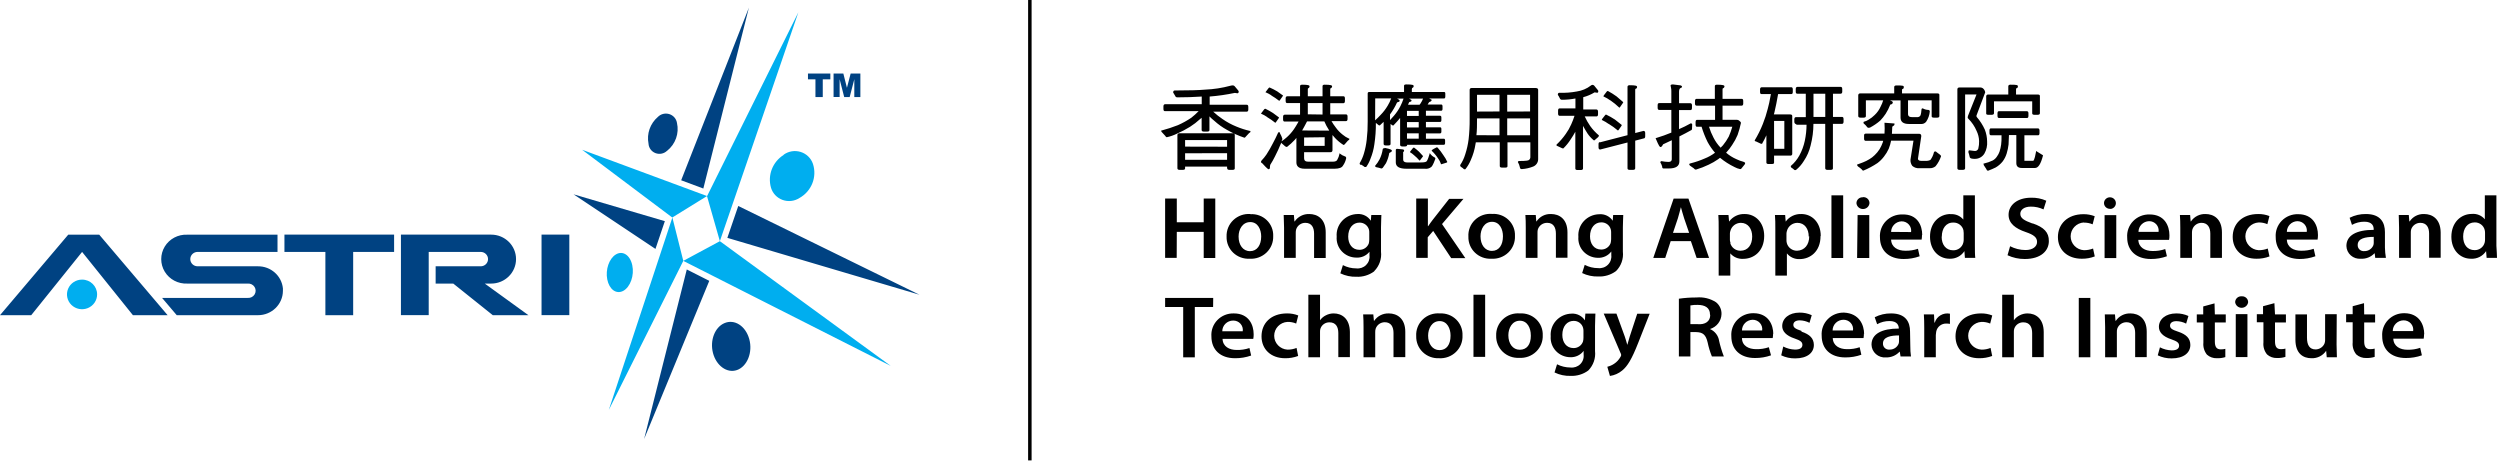 <?xml version="1.0" encoding="UTF-8"?>
<svg width="390px" height="72px" viewBox="0 0 390 72" version="1.1" xmlns="http://www.w3.org/2000/svg" xmlns:xlink="http://www.w3.org/1999/xlink">
    <!-- Generator: Sketch 51.2 (57519) - http://www.bohemiancoding.com/sketch -->
    <title>astri-logo-2</title>
    <desc>Created with Sketch.</desc>
    <defs></defs>
    <g id="Home" stroke="none" stroke-width="1" fill="none" fill-rule="evenodd">
        <g id="index" transform="translate(-200, -16)" fill-rule="nonzero">
            <g id="Header">
                <g id="Group-77" transform="translate(192, 16)">
                    <g id="astri-logo-2" transform="translate(8, 0)">
                        <g id="Shape">
                            <path d="M181.759,21.173 C181.631,21.031 181.469,20.847 181.282,20.654 C181.21,20.598 181.161,20.517 181.146,20.428 L181.146,20.361 L181.205,20.361 C182.072,20.13 182.925,19.85 183.76,19.524 C184.489,19.201 185.187,18.815 185.846,18.368 C186.25,18.051 186.631,17.707 186.987,17.339 L181.759,17.339 C181.682,17.339 181.495,17.339 181.495,17.029 L181.495,16.577 C181.495,16.292 181.682,16.259 181.759,16.259 L187.472,16.259 L187.472,15.061 C186.229,15.145 184.918,15.187 183.658,15.187 C183.505,15.193 183.368,15.096 183.326,14.953 C183.233,14.77 183.128,14.594 183.01,14.425 C183.01,14.14 183.189,14.115 183.266,14.115 C185.471,14.115 187.072,14.065 188.009,13.981 C189.336,13.926 190.653,13.723 191.934,13.379 C192.069,13.336 192.21,13.317 192.352,13.32 C192.451,13.332 192.542,13.38 192.607,13.454 C193.237,14.166 193.237,14.207 193.237,14.291 C193.237,14.526 193.093,14.551 193.033,14.551 L192.633,14.492 C191.338,14.766 190.027,14.956 188.707,15.061 L188.707,16.342 L194.472,16.342 C194.549,16.342 194.736,16.342 194.736,16.66 L194.736,17.113 C194.736,17.397 194.549,17.422 194.472,17.422 L189.261,17.422 C189.712,17.841 190.196,18.225 190.708,18.569 C191.387,19.043 192.118,19.439 192.888,19.75 C193.571,20.036 194.277,20.263 195,20.428 L195.068,20.428 L195.068,20.503 C195.068,20.57 195.068,20.662 194.889,20.729 C194.685,20.941 194.498,21.142 194.327,21.332 C194.251,21.441 194.2,21.483 194.131,21.483 C193.19,21.168 192.283,20.761 191.424,20.269 C190.7,19.873 190.028,19.392 189.422,18.837 C189.158,18.627 188.908,18.401 188.673,18.159 L188.673,20.269 C188.673,20.344 188.673,20.528 188.35,20.528 L187.771,20.528 C187.481,20.528 187.455,20.344 187.455,20.269 L187.455,18.377 L187.209,18.578 C186.724,19.025 186.2,19.428 185.642,19.783 C184.993,20.185 184.315,20.54 183.615,20.847 C183.11,21.098 182.575,21.287 182.023,21.407 C181.912,21.407 181.827,21.273 181.759,21.173 Z M191.424,26.238 L191.424,25.987 L184.875,25.987 L184.875,26.238 C184.875,26.313 184.875,26.498 184.552,26.498 L183.981,26.498 C183.7,26.498 183.675,26.313 183.675,26.238 L183.675,21.106 C183.664,21.022 183.693,20.938 183.752,20.876 C183.811,20.815 183.895,20.782 183.981,20.788 L192.318,20.788 C192.599,20.788 192.624,20.972 192.624,21.047 L192.624,26.238 C192.624,26.313 192.624,26.498 192.318,26.498 L191.747,26.498 C191.475,26.498 191.441,26.313 191.441,26.238 L191.424,26.238 Z M191.424,22.889 L191.424,21.851 L184.875,21.851 L184.875,22.873 L191.424,22.889 Z M184.875,23.911 L184.875,24.924 L191.424,24.924 L191.424,23.894 L184.875,23.911 Z M198.312,14.886 C198.743,15.136 199.156,15.416 199.547,15.723 C199.607,15.723 199.607,15.723 200.058,15.07 C200.135,14.961 200.152,14.936 200.152,14.902 C199.905,14.71 199.607,14.5 199.249,14.258 C198.866,14.028 198.468,13.824 198.057,13.647 C197.997,13.647 197.938,13.688 197.87,13.78 C197.401,14.35 197.401,14.425 197.401,14.467 L197.401,14.408 L197.461,14.408 C197.764,14.536 198.055,14.69 198.329,14.869 L198.312,14.886 Z M196.712,25.292 C196.711,25.204 196.741,25.118 196.797,25.049 C197.075,24.761 197.329,24.45 197.555,24.12 C197.929,23.548 198.27,22.955 198.576,22.345 C198.874,21.784 199.138,21.265 199.343,20.788 C199.343,20.788 199.402,20.62 199.505,20.62 C199.607,20.62 199.658,20.62 199.683,20.813 C199.839,21.077 199.962,21.358 200.05,21.65 C200.049,21.733 200.026,21.814 199.981,21.885 C199.955,21.939 199.932,21.995 199.913,22.052 C200.215,21.854 200.5,21.633 200.765,21.391 C201.177,21.022 201.543,20.606 201.855,20.152 C202.034,19.9 202.272,19.507 202.579,18.963 L200.424,18.963 C200.348,18.963 200.16,18.963 200.16,18.661 L200.16,18.193 C200.16,17.925 200.348,17.891 200.424,17.891 L202.809,17.891 L202.809,16.083 L200.824,16.083 C200.748,16.083 200.56,16.083 200.56,15.765 L200.56,15.329 C200.56,15.045 200.748,15.02 200.824,15.02 L202.809,15.02 L202.809,13.471 C202.809,13.387 202.809,13.211 203.115,13.211 C204.094,13.211 204.29,13.312 204.29,13.471 C204.29,13.63 204.171,13.747 204.094,13.764 C204.018,13.78 204.018,13.898 204.018,13.973 L204.018,15.02 L206.317,15.02 L206.317,13.471 C206.317,13.387 206.317,13.211 206.615,13.211 C207.611,13.211 207.807,13.312 207.807,13.471 C207.807,13.63 207.671,13.755 207.594,13.764 C207.517,13.772 207.517,13.898 207.517,13.973 L207.517,15.02 L209.561,15.02 C209.638,15.02 209.808,15.02 209.808,15.329 L209.808,15.781 C209.808,16.066 209.638,16.1 209.561,16.1 L207.517,16.1 L207.517,17.849 L209.961,17.849 C210.038,17.849 210.217,17.849 210.217,18.151 L210.217,18.594 C210.217,18.862 210.038,18.896 209.961,18.896 L207.713,18.896 C207.915,19.249 208.143,19.588 208.395,19.909 C208.689,20.319 209.042,20.685 209.442,20.997 C209.744,21.253 210.083,21.465 210.447,21.625 L210.498,21.625 L210.498,21.684 C210.496,21.791 210.417,21.882 210.31,21.901 C210.138,22.076 209.976,22.26 209.825,22.454 C209.74,22.563 209.68,22.605 209.621,22.605 L209.57,22.605 C209.087,22.299 208.646,21.933 208.258,21.516 L207.867,21.064 L207.867,23.442 C207.872,23.526 207.839,23.609 207.777,23.667 C207.714,23.726 207.629,23.753 207.543,23.743 L203.439,23.743 L203.439,24.689 C203.439,25.049 203.652,25.225 204.103,25.225 L207.884,25.225 C208.318,25.225 208.565,25.108 208.641,24.873 C208.788,24.612 208.891,24.329 208.948,24.036 L208.948,23.911 L209.059,23.986 C209.27,24.16 209.513,24.293 209.774,24.38 C209.919,24.405 210.02,24.537 210.004,24.681 C209.922,25.093 209.754,25.484 209.51,25.828 C209.348,26.146 208.905,26.322 208.199,26.322 L203.532,26.322 C202.459,26.322 202.238,25.786 202.238,25.342 L202.238,21.516 C202.153,21.625 202.068,21.726 201.974,21.826 C201.604,22.223 201.203,22.589 200.773,22.923 C200.653,22.926 200.536,22.881 200.45,22.797 C200.262,22.621 200.075,22.462 199.896,22.312 C199.894,22.281 199.894,22.25 199.896,22.22 C199.556,23.057 199.215,23.785 198.891,24.413 C198.673,24.859 198.428,25.292 198.159,25.711 C198.122,25.85 198.105,25.994 198.108,26.138 C198.108,26.372 197.963,26.397 197.904,26.397 C197.844,26.397 197.75,26.397 196.907,25.468 C196.822,25.436 196.752,25.373 196.712,25.292 Z M203.439,21.449 L203.439,22.755 L206.649,22.755 L206.649,21.407 L203.439,21.449 Z M207.356,20.378 C207.334,20.343 207.317,20.307 207.305,20.269 C207.027,19.848 206.791,19.402 206.598,18.938 L203.898,18.938 C203.6,19.524 203.336,20.001 203.132,20.353 L207.356,20.378 Z M206.317,17.866 L206.317,16.083 L204.018,16.083 L204.018,17.833 L206.317,17.866 Z M197.657,18.26 C198.104,18.524 198.531,18.82 198.934,19.147 C198.994,19.147 198.994,19.147 199.445,18.494 C199.491,18.448 199.521,18.39 199.53,18.327 C199.266,18.117 198.951,17.883 198.593,17.632 C198.208,17.383 197.807,17.16 197.393,16.962 C197.308,16.969 197.232,17.016 197.188,17.087 C196.712,17.673 196.712,17.74 196.712,17.782 L196.712,17.757 L196.771,17.757 C197.084,17.886 197.381,18.049 197.657,18.243 L197.657,18.26 Z M220.571,23.023 C220.494,23.031 220.424,23.074 220.384,23.14 C219.967,23.626 219.967,23.685 219.967,23.727 L219.967,23.777 L220.018,23.777 C220.221,23.904 220.412,24.05 220.588,24.212 C220.9,24.463 221.185,24.743 221.44,25.049 C221.5,25.049 221.5,25.049 221.9,24.505 C221.976,24.413 221.993,24.38 221.993,24.346 L221.38,23.676 C221.126,23.436 220.856,23.212 220.571,23.007 L220.571,23.023 Z M212.184,25.702 C212.132,25.632 212.105,25.546 212.107,25.46 C212.394,24.988 212.617,24.481 212.771,23.953 C212.98,23.252 213.125,22.535 213.206,21.809 C213.318,20.862 213.369,19.908 213.359,18.954 L213.359,14.593 C213.351,14.526 213.374,14.459 213.422,14.412 C213.47,14.364 213.538,14.342 213.606,14.35 L219.03,14.35 L219.03,13.412 C219.03,13.337 219.03,13.169 219.354,13.169 C220.341,13.169 220.529,13.253 220.529,13.412 C220.546,13.551 220.454,13.681 220.316,13.713 C220.316,13.713 220.248,13.78 220.248,13.914 L220.248,14.35 L225.272,14.35 C225.314,14.35 225.468,14.35 225.468,14.593 L225.468,15.061 C225.468,15.321 225.348,15.363 225.272,15.363 L222.939,15.363 C223.339,15.539 223.339,15.564 223.339,15.622 C223.339,15.681 223.271,15.798 223.126,15.857 C223.04,15.867 222.963,15.913 222.913,15.982 L222.709,16.309 L224.829,16.309 C224.88,16.309 225.033,16.309 225.033,16.568 L225.033,17.02 C225.033,17.247 224.889,17.272 224.829,17.272 L222.445,17.272 L222.445,18.059 L224.65,18.059 C224.701,18.059 224.855,18.059 224.855,18.318 L224.855,18.77 C224.855,18.996 224.718,19.021 224.65,19.021 L222.445,19.021 L222.445,19.859 L224.65,19.859 C224.701,19.859 224.855,19.859 224.855,20.101 L224.855,20.553 C224.855,20.78 224.718,20.805 224.65,20.805 L222.445,20.805 L222.445,21.642 L225.229,21.642 C225.272,21.642 225.434,21.642 225.434,21.885 L225.434,22.337 C225.434,22.571 225.272,22.588 225.229,22.588 L219.516,22.588 C219.516,22.663 219.516,22.847 219.192,22.847 L218.741,22.847 C218.451,22.847 218.417,22.663 218.417,22.588 L218.417,18.402 C218.179,18.703 217.829,19.097 217.361,19.582 C217.253,19.582 217.151,19.536 217.08,19.457 L216.927,19.323 L216.927,22.429 C216.927,22.513 216.927,22.688 216.603,22.688 L216.152,22.688 C215.871,22.688 215.845,22.513 215.845,22.429 L215.845,19.005 L215.241,19.574 C215.123,19.571 215.013,19.516 214.943,19.423 C214.849,19.348 214.738,19.264 214.636,19.172 C214.646,20.293 214.567,21.413 214.398,22.521 C214.293,23.291 214.09,24.045 213.793,24.765 C213.634,25.225 213.408,25.659 213.121,26.054 L213.078,26.054 C213.016,26.068 212.952,26.068 212.891,26.054 C212.728,25.919 212.551,25.801 212.363,25.702 L212.184,25.702 Z M214.517,18.77 C214.807,18.511 215.088,18.243 215.369,17.933 C215.795,17.498 216.167,17.015 216.476,16.493 C216.697,16.129 216.882,15.745 217.029,15.346 L214.534,15.346 L214.517,18.77 Z M217.923,16.016 C217.629,16.662 217.266,17.277 216.842,17.849 L216.842,18.737 C217.057,18.519 217.262,18.293 217.455,18.059 C217.849,17.603 218.186,17.103 218.46,16.568 C218.655,16.185 218.82,15.788 218.953,15.38 L217.94,15.38 C218.34,15.589 218.34,15.639 218.34,15.698 C218.348,15.75 218.332,15.803 218.295,15.842 C218.259,15.881 218.207,15.902 218.153,15.899 C218.074,15.903 218,15.939 217.949,15.999 L217.923,16.016 Z M220.18,15.698 C220.185,15.744 220.169,15.789 220.136,15.822 C220.103,15.855 220.056,15.871 220.009,15.865 C219.933,15.872 219.863,15.908 219.814,15.966 C219.762,16.091 219.711,16.217 219.652,16.334 L221.457,16.334 L221.602,16.141 C221.761,15.901 221.895,15.646 222.002,15.38 L219.814,15.38 C220.18,15.564 220.205,15.622 220.205,15.681 L220.18,15.698 Z M219.49,17.297 L219.49,18.084 L221.321,18.084 L221.321,17.297 L219.49,17.297 Z M219.49,19.047 L219.49,19.884 L221.321,19.884 L221.321,19.047 L219.49,19.047 Z M219.49,20.796 L219.49,21.633 L221.321,21.633 L221.321,20.796 L219.49,20.796 Z M223.254,26.062 C223.364,25.995 223.552,25.769 223.918,24.765 C223.918,24.673 223.875,24.555 223.679,24.497 C223.475,24.379 223.295,24.222 223.152,24.036 L223.049,23.877 L222.998,24.061 C222.751,24.899 222.607,25.125 222.53,25.183 C222.453,25.242 222.3,25.342 221.678,25.342 L219.558,25.342 C218.962,25.342 218.894,25.066 218.894,24.865 L218.894,23.81 C218.894,23.81 218.894,23.727 218.894,23.718 C218.992,23.678 219.051,23.579 219.039,23.475 C219.039,23.375 218.953,23.316 218.8,23.3 L217.949,23.216 C217.893,23.211 217.838,23.23 217.798,23.269 C217.759,23.308 217.739,23.362 217.744,23.417 L217.744,25.342 C217.744,25.995 218.298,26.322 219.388,26.322 L222.257,26.322 C222.623,26.38 222.995,26.279 223.279,26.046 L223.254,26.062 Z M216.007,23.115 C215.743,23.115 215.701,23.241 215.701,23.3 C215.624,23.844 215.457,24.373 215.207,24.865 C215.02,25.227 214.788,25.564 214.517,25.87 C214.516,25.981 214.601,26.075 214.713,26.087 C214.976,26.133 215.236,26.2 215.488,26.288 C215.576,26.277 215.658,26.236 215.718,26.171 C215.888,25.937 216.058,25.702 216.212,25.46 C216.457,24.965 216.63,24.437 216.722,23.894 C216.722,23.894 216.782,23.802 216.961,23.735 C217.062,23.7 217.13,23.606 217.131,23.5 C217.131,23.392 217.046,23.283 216.016,23.065 L216.007,23.115 Z M224.233,23.032 L224.19,22.981 L224.131,22.981 C223.398,23.333 223.339,23.433 223.339,23.517 C223.719,23.872 224.054,24.271 224.335,24.706 C224.526,24.961 224.676,25.243 224.778,25.543 L224.778,25.619 L224.863,25.619 C225.774,25.367 225.774,25.334 225.774,25.259 C225.616,24.894 225.416,24.549 225.178,24.229 C224.906,23.8 224.599,23.394 224.259,23.015 L224.233,23.032 Z M229.444,24.966 C229.232,25.483 228.945,25.968 228.593,26.406 C228.528,26.421 228.461,26.421 228.397,26.406 C228.242,26.253 228.067,26.121 227.878,26.012 C227.816,25.939 227.782,25.847 227.784,25.753 C228.132,25.237 228.399,24.672 228.576,24.078 C228.828,23.312 229.004,22.525 229.104,21.726 C229.222,20.678 229.276,19.624 229.266,18.569 L229.266,14.032 C229.257,13.95 229.287,13.868 229.347,13.81 C229.406,13.752 229.489,13.722 229.572,13.73 L239.578,13.73 C239.91,13.73 239.952,13.923 239.952,14.032 L239.952,24.848 C239.948,25.341 239.647,25.785 239.186,25.979 C238.618,26.204 238.017,26.34 237.406,26.38 C237.332,26.39 237.257,26.368 237.2,26.32 C237.143,26.272 237.11,26.203 237.108,26.129 C237.053,25.834 236.946,25.551 236.793,25.292 C236.793,25.25 236.793,25.116 237.023,25.116 C238.121,25.116 238.411,25.033 238.488,24.974 C238.652,24.871 238.747,24.688 238.734,24.497 L238.734,22.203 L235.167,22.203 L235.167,25.903 C235.167,25.979 235.167,26.146 234.86,26.146 L234.29,26.146 C234,26.146 233.966,25.979 233.966,25.903 L233.966,22.203 L230.228,22.203 L230.177,22.487 C230.044,23.342 229.798,24.175 229.444,24.966 Z M233.923,21.106 L233.923,18.469 L230.415,18.469 C230.415,19.473 230.415,20.353 230.321,21.089 L233.923,21.106 Z M233.923,17.389 L233.923,14.793 L230.415,14.793 L230.415,17.406 L233.923,17.389 Z M238.692,21.106 L238.692,18.469 L235.124,18.469 L235.124,21.106 L238.692,21.106 Z M238.692,17.389 L238.692,14.793 L235.124,14.793 L235.124,17.406 L238.692,17.389 Z M251.209,15.647 C251.71,15.99 252.18,16.374 252.614,16.794 C252.674,16.794 252.674,16.794 253.125,16.133 C253.202,16.024 253.219,15.999 253.219,15.974 L253.219,15.932 C252.921,15.656 252.572,15.354 252.18,15.036 C251.754,14.728 251.307,14.448 250.843,14.199 L250.801,14.199 C250.721,14.203 250.652,14.252 250.622,14.325 C250.145,14.902 250.145,14.969 250.145,15.02 L250.145,15.07 L250.196,15.07 C250.554,15.233 250.893,15.433 251.209,15.664 L251.209,15.647 Z M250.954,19.323 C251.457,19.629 251.936,19.973 252.384,20.353 C252.453,20.353 252.461,20.353 252.912,19.691 C252.981,19.599 252.989,19.557 252.989,19.532 L252.989,19.49 C252.691,19.247 252.342,18.971 251.933,18.653 C251.492,18.363 251.031,18.103 250.554,17.874 C250.469,17.874 250.409,17.95 250.366,18.008 C249.89,18.578 249.89,18.636 249.89,18.687 L249.89,18.745 L249.949,18.745 C250.303,18.911 250.639,19.11 250.954,19.34 L250.954,19.323 Z M249.37,22.446 L249.37,23.015 C249.37,23.3 249.549,23.325 249.634,23.325 L253.892,22.228 L253.892,26.238 C253.892,26.313 253.892,26.498 254.198,26.498 L254.786,26.498 C255.058,26.498 255.092,26.313 255.092,26.238 L255.092,21.943 L256.395,21.6 C256.48,21.6 256.651,21.558 256.651,21.29 L256.651,20.721 C256.651,20.453 256.463,20.42 256.387,20.42 L255.092,20.754 L255.092,14.057 C255.092,13.981 255.092,13.856 255.169,13.847 C255.306,13.818 255.398,13.691 255.382,13.554 C255.382,13.387 255.186,13.295 254.198,13.295 C253.917,13.295 253.892,13.471 253.892,13.554 L253.892,21.089 L249.634,22.194 C249.532,22.153 249.37,22.186 249.37,22.446 Z M242.958,22.78 L243.58,23.073 C243.668,23.13 243.772,23.159 243.878,23.157 C244.326,22.719 244.721,22.23 245.053,21.7 C245.291,21.349 245.53,20.964 245.751,20.553 L245.751,26.263 C245.751,26.339 245.751,26.523 246.066,26.523 L246.645,26.523 C246.918,26.523 246.952,26.339 246.952,26.263 L246.952,19.641 C247.199,20.101 247.437,20.478 247.65,20.821 C247.9,21.193 248.201,21.528 248.544,21.818 C248.58,21.872 248.64,21.907 248.706,21.91 L249.293,21.407 C249.381,21.338 249.431,21.233 249.43,21.123 C248.914,20.693 248.457,20.201 248.067,19.658 C247.738,19.184 247.453,18.683 247.216,18.159 L249.029,18.159 C249.106,18.159 249.293,18.159 249.293,17.849 L249.293,17.397 C249.293,17.113 249.106,17.079 249.029,17.079 L246.986,17.079 L246.986,15.162 C247.611,14.998 248.208,14.744 248.757,14.408 L249.149,14.467 C249.208,14.467 249.336,14.467 249.336,14.207 C249.336,14.157 249.336,14.115 248.706,13.37 C248.645,13.295 248.556,13.247 248.459,13.236 C248.358,13.232 248.26,13.269 248.186,13.337 C247.543,13.837 246.776,14.16 245.964,14.274 C245.08,14.439 244.181,14.506 243.282,14.475 C243.197,14.475 243.018,14.475 243.018,14.793 C243.14,14.957 243.243,15.134 243.324,15.321 C243.368,15.473 243.513,15.574 243.673,15.564 C244.377,15.563 245.078,15.496 245.768,15.363 L245.768,16.912 L243.324,16.912 C243.239,16.912 243.06,16.912 243.06,17.23 L243.06,17.757 C243.06,18.042 243.239,18.067 243.324,18.067 L245.623,18.067 C245.479,18.52 245.309,18.964 245.112,19.398 C244.883,19.923 244.597,20.422 244.261,20.888 C243.84,21.495 243.355,22.057 242.813,22.563 C242.813,22.563 242.779,22.78 242.958,22.78 Z M264.417,16.183 L264.417,15.723 C264.417,15.455 264.595,15.421 264.681,15.421 L267.516,15.421 L267.516,13.471 C267.516,13.387 267.516,13.211 267.823,13.211 C268.819,13.211 269.015,13.312 269.015,13.471 C269.015,13.63 268.879,13.755 268.802,13.764 C268.725,13.772 268.717,13.898 268.717,13.973 L268.717,15.421 L271.68,15.421 C271.757,15.421 271.944,15.421 271.944,15.723 L271.944,16.183 C271.944,16.46 271.757,16.485 271.68,16.485 L268.717,16.485 L268.717,18.687 L270.931,18.687 C271.052,18.689 271.169,18.723 271.271,18.787 C271.493,18.954 271.586,19.072 271.586,19.18 C271.456,19.813 271.282,20.437 271.067,21.047 C270.838,21.596 270.552,22.121 270.216,22.613 C269.966,23.006 269.681,23.375 269.364,23.718 L269.27,23.819 C269.751,24.235 270.294,24.576 270.88,24.832 C271.236,25.006 271.61,25.144 271.995,25.242 C272.148,25.309 272.242,25.359 272.242,25.443 C272.248,25.546 272.203,25.645 272.123,25.711 L271.706,26.23 C271.663,26.326 271.565,26.386 271.459,26.38 C271.16,26.321 270.873,26.217 270.607,26.071 C269.789,25.678 269.023,25.189 268.325,24.614 L268.019,24.848 C267.558,25.168 267.071,25.448 266.562,25.686 C265.923,25.995 265.26,26.253 264.578,26.456 C264.448,26.462 264.325,26.393 264.263,26.28 C264.059,26.121 263.846,25.97 263.633,25.836 C263.548,25.736 263.522,25.694 263.522,25.652 C263.522,25.61 263.522,25.518 263.71,25.485 C264.468,25.296 265.209,25.044 265.924,24.731 C266.503,24.504 267.047,24.2 267.542,23.827 C267.097,23.311 266.708,22.749 266.384,22.153 C266.006,21.387 265.692,20.591 265.447,19.775 L264.757,19.775 C264.681,19.775 264.51,19.775 264.51,19.465 L264.51,19.013 C264.51,18.728 264.681,18.695 264.757,18.695 L267.55,18.695 L267.55,16.485 L264.715,16.485 C264.595,16.485 264.417,16.46 264.417,16.183 Z M267.312,21.483 C267.6,22.053 267.973,22.578 268.419,23.04 L268.776,22.672 C269.126,22.248 269.431,21.791 269.688,21.307 C269.911,20.808 270.096,20.293 270.241,19.767 L266.605,19.767 C266.785,20.359 267.021,20.934 267.312,21.483 Z M259.043,22.94 C259.171,22.94 259.29,22.814 259.444,22.513 C259.895,22.312 260.346,22.102 260.798,21.876 L260.798,24.823 C260.798,25.007 260.738,25.259 260.253,25.259 C259.901,25.251 259.55,25.212 259.205,25.141 C259.152,25.138 259.099,25.159 259.063,25.198 C259.027,25.237 259.01,25.29 259.018,25.342 C259.136,25.533 259.228,25.739 259.29,25.953 C259.29,26.221 259.401,26.28 259.495,26.28 L260.346,26.28 C261.436,26.28 261.981,25.912 261.981,25.183 L261.981,21.282 C262.62,20.964 263.267,20.62 263.897,20.269 C263.94,20.219 263.982,20.118 263.982,19.432 C263.983,19.38 263.96,19.33 263.922,19.295 C263.883,19.26 263.831,19.243 263.778,19.247 C263.724,19.247 263.672,19.268 263.633,19.306 C263.114,19.591 262.552,19.884 261.93,20.143 L261.93,17.171 L263.684,17.171 C263.761,17.171 263.948,17.171 263.948,16.87 L263.948,16.401 C263.948,16.133 263.761,16.1 263.684,16.1 L261.93,16.1 L261.93,14.325 C261.93,14.007 262.007,13.806 262.16,13.739 C262.313,13.672 262.39,13.655 262.39,13.529 C262.39,13.404 262.271,13.362 262.177,13.32 L260.976,13.169 C260.883,13.169 260.61,13.169 260.61,13.353 C260.616,13.453 260.636,13.552 260.67,13.647 C260.718,13.849 260.738,14.058 260.729,14.266 L260.729,16.083 L258.856,16.083 C258.779,16.083 258.592,16.083 258.592,16.384 L258.592,16.853 C258.592,17.121 258.779,17.154 258.856,17.154 L260.729,17.154 L260.729,20.687 C259.962,21.008 259.178,21.288 258.379,21.525 L258.294,21.525 L258.294,21.608 C258.805,22.839 258.933,22.94 259.043,22.94 Z M279.914,19.005 L279.914,18.594 C279.914,18.301 280.093,18.276 280.17,18.276 L281.703,18.276 L281.703,14.618 L280.4,14.618 C280.323,14.618 280.136,14.618 280.136,14.325 L280.136,13.873 C280.136,13.588 280.323,13.554 280.4,13.554 L287.127,13.554 C287.203,13.554 287.391,13.554 287.391,13.873 L287.391,14.325 C287.391,14.593 287.203,14.618 287.127,14.618 L285.943,14.618 L285.943,18.243 L287.348,18.243 C287.425,18.243 287.595,18.243 287.595,18.561 L287.595,19.005 C287.595,19.289 287.425,19.323 287.348,19.323 L285.935,19.323 L285.935,26.238 C285.935,26.313 285.935,26.498 285.628,26.498 L285.041,26.498 C284.768,26.498 284.734,26.313 284.734,26.238 L284.734,19.323 L282.895,19.323 C282.892,20.452 282.746,21.577 282.46,22.672 C282.259,23.547 281.896,24.379 281.388,25.125 C281.063,25.661 280.645,26.137 280.153,26.531 C280.086,26.546 280.016,26.546 279.948,26.531 C279.795,26.38 279.624,26.248 279.438,26.138 C279.384,26.068 279.356,25.982 279.361,25.895 C279.904,25.436 280.357,24.882 280.698,24.262 C281.092,23.542 281.379,22.769 281.549,21.968 C281.724,21.142 281.815,20.301 281.822,19.457 L280.298,19.457 C280.093,19.323 279.914,19.289 279.914,19.005 Z M282.903,14.618 L282.903,18.243 L284.743,18.243 L284.743,14.618 L282.903,14.618 Z M279.259,24.279 L276.755,24.279 L276.755,25.342 C276.755,25.418 276.755,25.585 276.449,25.585 L275.853,25.585 C275.58,25.585 275.555,25.418 275.555,25.342 L275.555,21.106 C275.36,21.545 275.141,21.972 274.899,22.387 L274.899,22.437 L274.848,22.437 C274.742,22.444 274.636,22.414 274.55,22.353 L273.928,22.06 C273.741,22.06 273.732,21.935 273.732,21.901 C274.23,21.078 274.657,20.216 275.01,19.323 C275.314,18.558 275.567,17.775 275.767,16.979 C275.912,16.485 276.074,15.731 276.261,14.676 L274.831,14.676 C274.746,14.676 274.567,14.676 274.567,14.383 L274.567,13.931 C274.567,13.647 274.746,13.613 274.831,13.613 L279.429,13.613 C279.506,13.613 279.676,13.613 279.676,13.931 L279.676,14.383 C279.676,14.651 279.506,14.676 279.429,14.676 L277.385,14.676 C277.207,15.74 277.002,16.711 276.798,17.581 C276.766,17.669 276.74,17.758 276.721,17.849 L279.276,17.849 C279.565,17.849 279.591,18.033 279.591,18.109 L279.591,24.036 C279.583,24.113 279.542,24.183 279.479,24.229 C279.416,24.276 279.336,24.294 279.259,24.279 Z M276.755,18.862 L276.755,23.216 L278.356,23.216 L278.356,18.862 L276.755,18.862 Z M290.218,18.352 L290.754,18.352 C291.044,18.352 291.078,18.184 291.078,18.109 L291.078,15.647 L293.777,15.647 C293.681,15.981 293.55,16.303 293.386,16.61 C293.168,17.107 292.853,17.557 292.457,17.933 C292.17,18.224 291.843,18.475 291.487,18.678 C291.286,18.811 291.065,18.91 290.831,18.971 C290.72,18.971 290.703,19.08 290.703,19.122 C290.701,19.23 290.765,19.329 290.865,19.373 C290.989,19.478 291.1,19.596 291.197,19.725 C291.257,19.857 291.391,19.942 291.538,19.942 C291.609,19.94 291.678,19.923 291.742,19.892 C292.304,19.594 292.83,19.235 293.309,18.82 C293.624,18.492 293.909,18.136 294.16,17.757 C294.443,17.316 294.68,16.847 294.867,16.359 C294.894,16.305 294.951,16.272 295.012,16.275 L295.055,16.275 C295.184,16.228 295.271,16.109 295.276,15.974 C295.276,15.907 295.276,15.832 294.842,15.664 L296.485,15.664 L296.485,18.343 C296.485,19.005 296.919,19.34 297.779,19.34 L299.619,19.34 C299.942,19.38 300.264,19.253 300.47,19.005 C300.799,18.523 300.998,17.967 301.049,17.389 C301.053,17.319 301.024,17.251 300.971,17.204 C300.919,17.157 300.847,17.136 300.777,17.146 C300.492,17.133 300.214,17.053 299.968,16.912 L299.925,16.912 C299.857,16.912 299.764,16.912 299.747,17.129 C299.695,17.841 299.593,18.033 299.525,18.1 C299.409,18.227 299.237,18.29 299.065,18.268 L298.256,18.268 C297.72,18.268 297.652,17.992 297.652,17.791 L297.652,15.647 L301.339,15.647 L301.339,18.109 C301.339,18.184 301.339,18.352 301.654,18.352 L302.233,18.352 C302.505,18.352 302.54,18.184 302.54,18.109 L302.54,14.827 C302.54,14.752 302.54,14.567 302.233,14.567 L296.715,14.567 L296.715,14.09 C296.715,14.015 296.715,13.889 296.8,13.881 C296.885,13.873 296.996,13.806 296.996,13.58 C296.996,13.353 296.8,13.328 295.821,13.328 C295.531,13.328 295.497,13.504 295.497,13.58 L295.497,14.567 L290.192,14.567 C290.106,14.562 290.022,14.594 289.963,14.656 C289.904,14.717 289.875,14.801 289.886,14.886 L289.886,18.109 C289.903,18.184 289.903,18.352 290.218,18.352 Z M290.422,26.414 C290.499,26.548 290.584,26.615 290.686,26.615 C291.46,26.296 292.199,25.901 292.892,25.434 C293.272,25.147 293.61,24.809 293.897,24.43 C294.197,24.051 294.448,23.638 294.646,23.199 C294.806,22.792 294.929,22.372 295.012,21.943 L298.503,21.943 L298.035,24.907 C298.012,25.253 298.111,25.596 298.316,25.878 C298.623,26.148 299.03,26.279 299.44,26.238 L301.058,26.238 C301.385,26.249 301.704,26.138 301.952,25.928 C302.326,25.465 302.615,24.941 302.803,24.38 C302.803,24.304 302.752,24.22 302.625,24.12 C302.497,24.02 302.25,23.852 302.122,23.743 C302.072,23.674 301.995,23.628 301.909,23.618 C301.781,23.618 301.676,23.718 301.671,23.844 C301.57,24.242 301.39,24.618 301.143,24.949 C300.922,25.059 300.675,25.109 300.428,25.091 L299.678,25.091 C299.535,25.107 299.392,25.062 299.287,24.966 C299.228,24.912 299.197,24.835 299.202,24.756 L299.721,21.232 C299.721,20.997 299.602,20.872 299.397,20.872 L295.14,20.872 C295.14,20.57 295.182,20.219 295.191,19.825 C295.191,19.825 295.191,19.716 295.361,19.633 C295.473,19.59 295.544,19.482 295.54,19.365 L295.54,19.264 L293.982,19.147 L293.982,19.239 C294.019,19.774 294.019,20.311 293.982,20.847 L291.061,20.847 C290.989,20.838 290.917,20.863 290.865,20.914 C290.814,20.964 290.789,21.035 290.797,21.106 L290.797,21.667 C290.797,21.943 290.984,21.968 291.061,21.968 L293.777,21.968 C293.76,22.062 293.734,22.155 293.701,22.245 C293.572,22.602 293.409,22.947 293.215,23.274 C293,23.61 292.746,23.919 292.457,24.195 C292.203,24.448 291.917,24.667 291.606,24.848 C291.292,25.039 290.961,25.201 290.618,25.334 C290.269,25.476 289.988,25.585 289.767,25.652 L289.707,25.652 L289.707,25.711 C289.715,25.814 289.768,25.908 289.852,25.97 C290.053,26.104 290.244,26.252 290.422,26.414 Z M313.039,23.953 C313.182,23.488 313.282,23.012 313.337,22.529 C313.337,22.111 313.388,21.617 313.397,21.073 L314.546,21.073 L314.546,25.443 C314.546,25.945 314.827,26.205 315.398,26.205 L317.467,26.205 C317.969,26.205 318.369,25.577 318.702,24.279 L318.702,24.22 L317.62,23.551 L317.62,23.676 C317.382,25.066 317.194,25.083 317.186,25.083 L315.806,25.083 C315.806,25.083 315.806,25.083 315.806,24.932 L315.806,21.106 L317.901,21.106 C317.978,21.106 318.165,21.106 318.165,20.788 L318.165,20.344 C318.165,20.06 317.978,20.026 317.901,20.026 L310.603,20.026 C310.527,20.026 310.357,20.026 310.357,20.344 L310.357,20.788 C310.357,21.073 310.527,21.106 310.603,21.106 L312.238,21.106 C312.238,21.717 312.238,22.203 312.179,22.546 C312.128,22.927 312.043,23.302 311.923,23.668 C311.83,23.931 311.698,24.179 311.532,24.405 C311.372,24.661 311.149,24.874 310.884,25.024 C310.442,25.238 309.977,25.401 309.497,25.51 L309.428,25.51 L309.428,25.577 C309.431,25.646 309.448,25.715 309.479,25.778 C309.604,25.994 309.74,26.204 309.888,26.406 C309.905,26.533 310.013,26.629 310.144,26.632 C310.578,26.464 310.995,26.297 311.336,26.121 C311.751,25.875 312.117,25.557 312.417,25.183 C312.694,24.811 312.904,24.394 313.039,23.953 Z M311.864,17.347 C311.787,17.347 311.608,17.347 311.608,17.648 L311.608,18.109 C311.608,18.385 311.787,18.41 311.864,18.41 L316.172,18.41 C316.258,18.41 316.436,18.41 316.436,18.109 L316.436,17.648 C316.436,17.372 316.258,17.347 316.172,17.347 L311.864,17.347 Z M310.161,17.908 L310.74,17.908 C311.029,17.908 311.063,17.724 311.063,17.648 L311.063,15.807 L317.024,15.807 L317.024,17.648 C317.024,17.724 317.024,17.908 317.331,17.908 L317.91,17.908 C318.199,17.908 318.225,17.724 318.225,17.648 L318.225,15.003 C318.225,14.919 318.225,14.743 317.91,14.743 L314.503,14.743 L314.503,13.973 C314.503,13.898 314.503,13.772 314.58,13.764 C314.657,13.755 314.793,13.688 314.793,13.471 C314.793,13.253 314.597,13.211 313.609,13.211 C313.328,13.211 313.294,13.387 313.294,13.471 L313.294,14.743 L310.161,14.743 C310.073,14.735 309.987,14.766 309.926,14.828 C309.864,14.89 309.835,14.976 309.846,15.061 L309.846,17.648 C309.829,17.757 309.854,17.908 310.144,17.908 L310.161,17.908 Z M305.656,26.498 L306.235,26.498 C306.525,26.498 306.559,26.313 306.559,26.238 L306.559,14.735 L308.338,14.735 L307.002,18.084 C306.976,18.162 306.962,18.244 306.959,18.327 C306.963,18.406 307.004,18.48 307.07,18.527 C307.614,19.073 308.047,19.715 308.347,20.42 C308.588,20.914 308.722,21.453 308.739,22.002 C308.753,22.402 308.71,22.802 308.611,23.191 C308.531,23.436 308.282,23.588 308.023,23.551 L307.214,23.45 C307.07,23.45 307.07,23.651 307.07,23.752 C307.15,23.97 307.213,24.194 307.257,24.421 C307.257,24.781 307.828,24.781 308.006,24.781 C308.647,24.815 309.253,24.491 309.573,23.944 C309.897,23.37 310.042,22.715 309.99,22.06 C309.983,21.431 309.862,20.807 309.633,20.219 C309.311,19.507 308.886,18.844 308.372,18.251 C308.348,18.223 308.333,18.188 308.33,18.151 C308.325,18.109 308.325,18.067 308.33,18.025 L309.692,14.408 C309.658,14.158 309.527,13.93 309.326,13.772 C309.172,13.668 308.984,13.624 308.798,13.647 L305.656,13.647 C305.573,13.639 305.49,13.668 305.431,13.726 C305.371,13.784 305.342,13.866 305.35,13.948 L305.35,26.238 C305.35,26.313 305.384,26.498 305.656,26.498 Z M183.581,36.176 L187.779,36.176 L187.779,40.253 L189.584,40.253 L189.584,30.968 L187.779,30.968 L187.779,34.677 L183.581,34.677 L183.581,30.968 L181.759,30.968 L181.759,40.228 L183.564,40.228 L183.581,36.176 Z M195.06,33.413 C196.009,33.353 196.94,33.692 197.619,34.347 C198.299,35.003 198.662,35.911 198.619,36.846 C198.652,37.806 198.272,38.735 197.571,39.404 C196.871,40.074 195.915,40.421 194.94,40.362 C193.987,40.414 193.055,40.07 192.372,39.414 C191.689,38.759 191.317,37.851 191.347,36.913 C191.308,35.944 191.691,35.005 192.4,34.332 C193.109,33.659 194.077,33.316 195.06,33.388 L195.06,33.413 Z M193.22,36.913 C193.22,38.202 193.893,39.181 195,39.181 C196.107,39.181 196.746,38.235 196.746,36.887 C196.746,35.841 196.252,34.644 195.043,34.644 C193.833,34.644 193.22,35.774 193.22,36.887 L193.22,36.913 Z M204.997,36.477 L204.997,40.253 L206.811,40.253 L206.811,36.26 C206.811,34.141 205.516,33.388 204.256,33.388 C203.342,33.354 202.477,33.792 201.974,34.543 L201.931,34.543 L201.846,33.539 L200.254,33.539 C200.254,34.116 200.314,34.761 200.314,35.531 L200.314,40.228 L202.136,40.228 L202.136,36.301 C202.13,36.114 202.156,35.928 202.212,35.749 C202.422,35.158 202.989,34.762 203.626,34.761 C204.622,34.761 204.997,35.489 204.997,36.452 L204.997,36.477 Z M214.364,42.338 C213.569,42.926 212.59,43.222 211.596,43.175 C210.73,43.201 209.87,43.017 209.093,42.639 L209.493,41.358 C210.135,41.695 210.852,41.87 211.579,41.869 C212.142,41.934 212.704,41.742 213.105,41.349 C213.507,40.956 213.704,40.405 213.64,39.851 L213.64,39.273 C213.143,39.897 212.366,40.238 211.562,40.186 C210.708,40.179 209.896,39.824 209.319,39.205 C208.742,38.585 208.454,37.758 208.522,36.921 C208.447,36.023 208.753,35.133 209.367,34.464 C209.981,33.795 210.85,33.406 211.767,33.388 C212.602,33.336 213.399,33.737 213.844,34.434 L213.921,33.539 L215.496,33.539 C215.496,33.991 215.437,34.543 215.437,35.464 L215.437,39.257 C215.566,40.37 215.181,41.482 214.389,42.287 L214.364,42.338 Z M213.606,36.268 C213.611,36.116 213.594,35.963 213.555,35.816 C213.375,35.164 212.768,34.716 212.082,34.727 C211.068,34.727 210.319,35.565 210.319,36.913 C210.319,38.051 210.932,38.972 212.065,38.972 C212.727,38.983 213.321,38.574 213.538,37.959 C213.582,37.758 213.605,37.553 213.606,37.348 L213.606,36.268 Z M228.303,31.019 L226.072,31.019 L223.518,34.275 C223.279,34.593 223.032,34.92 222.794,35.28 L222.751,35.28 L222.751,30.968 L220.929,30.968 L220.929,40.228 L222.726,40.228 L222.726,37.013 L223.577,36.025 L226.387,40.27 L228.593,40.27 L224.957,34.953 L228.303,31.019 Z M232.655,40.362 C231.703,40.412 230.773,40.067 230.092,39.411 C229.41,38.756 229.04,37.849 229.07,36.913 C229.009,35.938 229.383,34.986 230.095,34.306 C230.807,33.625 231.785,33.284 232.774,33.371 C233.723,33.311 234.654,33.65 235.333,34.306 C236.013,34.961 236.376,35.869 236.333,36.804 C236.379,37.771 236.004,38.711 235.302,39.39 C234.6,40.069 233.637,40.422 232.655,40.362 Z M234.46,36.846 C234.46,35.799 233.966,34.602 232.757,34.602 C231.548,34.602 230.96,35.757 230.96,36.871 C230.96,38.16 231.633,39.14 232.74,39.14 C233.847,39.14 234.46,38.21 234.46,36.862 L234.46,36.846 Z M242.72,36.435 L242.72,40.211 L244.525,40.211 L244.525,36.26 C244.525,34.141 243.231,33.388 241.97,33.388 C241.057,33.345 240.19,33.786 239.697,34.543 L239.663,34.543 L239.578,33.539 L237.96,33.539 C238.011,34.116 238.019,34.761 238.019,35.531 L238.019,40.228 L239.85,40.228 L239.85,36.301 C239.841,36.115 239.864,35.928 239.918,35.749 C240.134,35.148 240.717,34.75 241.366,34.761 C242.336,34.761 242.72,35.489 242.72,36.452 L242.72,36.435 Z M252.086,42.296 C251.292,42.884 250.313,43.18 249.319,43.133 C248.452,43.159 247.593,42.975 246.816,42.597 L247.216,41.316 C247.858,41.653 248.574,41.828 249.302,41.827 C249.865,41.892 250.427,41.701 250.828,41.307 C251.229,40.914 251.426,40.363 251.363,39.809 L251.363,39.232 C250.876,39.885 250.09,40.255 249.268,40.22 C248.414,40.213 247.601,39.857 247.025,39.238 C246.448,38.619 246.159,37.791 246.228,36.954 C246.152,36.055 246.459,35.164 247.076,34.495 C247.692,33.825 248.563,33.437 249.481,33.421 C250.318,33.353 251.126,33.742 251.584,34.434 L251.652,33.539 L253.228,33.539 C253.228,33.991 253.168,34.543 253.168,35.464 L253.168,39.257 C253.292,40.373 252.902,41.485 252.103,42.287 L252.086,42.296 Z M251.337,36.226 C251.339,36.073 251.319,35.921 251.278,35.774 C251.098,35.122 250.491,34.674 249.804,34.686 C248.791,34.686 248.042,35.523 248.042,36.871 C248.042,38.009 248.655,38.93 249.787,38.93 C250.449,38.941 251.044,38.532 251.26,37.917 C251.307,37.717 251.333,37.512 251.337,37.306 L251.337,36.226 Z M263.778,37.616 L260.627,37.616 L259.776,40.236 L257.911,40.236 L261.087,30.977 L263.395,30.977 L266.614,40.236 L264.672,40.236 L263.778,37.616 Z M263.505,36.327 L262.722,34.049 C262.535,33.48 262.373,32.852 262.22,32.316 C262.075,32.852 261.922,33.497 261.751,34.049 L260.985,36.327 L263.505,36.327 Z M269.926,39.525 L269.926,42.991 L268.112,42.991 L268.112,35.766 C268.112,34.887 268.112,34.167 268.061,33.539 L269.645,33.539 L269.739,34.568 C270.297,33.788 271.222,33.343 272.191,33.388 C273.843,33.388 275.214,34.702 275.214,36.795 C275.214,39.215 273.579,40.379 271.944,40.379 C271.171,40.428 270.421,40.111 269.926,39.525 Z M269.926,37.934 C270.12,38.636 270.77,39.121 271.51,39.114 C272.659,39.114 273.341,38.219 273.341,36.904 C273.341,35.724 272.719,34.761 271.561,34.761 C270.798,34.774 270.137,35.283 269.943,36.008 C269.894,36.146 269.868,36.29 269.866,36.435 L269.866,37.465 C269.879,37.611 269.91,37.754 269.96,37.892 L269.926,37.934 Z M284.002,36.837 C284.002,39.257 282.367,40.42 280.74,40.42 C279.971,40.453 279.233,40.12 278.756,39.525 L278.756,42.991 L276.951,42.991 L276.951,35.766 C276.951,34.887 276.951,34.167 276.891,33.539 L278.484,33.539 L278.569,34.568 C279.131,33.788 280.059,33.343 281.03,33.388 C282.665,33.388 284.036,34.702 284.036,36.795 L284.002,36.837 Z M282.162,36.904 C282.162,35.724 281.549,34.761 280.383,34.761 C279.62,34.774 278.959,35.283 278.765,36.008 C278.719,36.147 278.694,36.29 278.688,36.435 L278.688,37.465 C278.685,37.623 278.706,37.781 278.748,37.934 C278.942,38.639 279.598,39.125 280.34,39.114 C281.524,39.073 282.239,38.177 282.239,36.862 L282.162,36.904 Z M285.705,40.253 L287.536,40.253 L287.536,30.474 L285.705,30.474 L285.705,40.253 Z M290.618,30.776 C290.357,30.757 290.1,30.846 289.908,31.02 C289.716,31.195 289.606,31.44 289.605,31.697 C289.653,32.214 290.094,32.61 290.622,32.61 C291.151,32.61 291.592,32.214 291.64,31.697 C291.645,31.44 291.542,31.193 291.354,31.013 C291.167,30.834 290.913,30.739 290.652,30.751 L290.618,30.776 Z M289.707,40.253 L291.606,40.253 L291.606,33.555 L289.784,33.555 L289.707,40.253 Z M299.832,36.67 C299.832,36.908 299.812,37.146 299.772,37.381 L295.012,37.381 C295.055,38.587 296.068,39.114 297.217,39.114 C297.892,39.131 298.564,39.029 299.202,38.813 L299.466,39.977 C298.664,40.267 297.816,40.412 296.962,40.404 C294.637,40.404 293.275,39.056 293.275,37.055 C293.202,36.108 293.542,35.175 294.209,34.488 C294.876,33.802 295.809,33.426 296.775,33.455 C299.116,33.388 299.866,35.171 299.866,36.645 L299.832,36.67 Z M298.129,36.201 C298.194,35.779 298.067,35.349 297.781,35.027 C297.496,34.705 297.081,34.522 296.647,34.527 C295.743,34.562 295.025,35.286 295.012,36.176 L298.129,36.201 Z M304.268,33.413 C305.038,33.346 305.791,33.66 306.278,34.25 L306.278,30.474 L308.083,30.474 L308.083,38.344 C308.083,39.031 308.083,39.776 308.143,40.228 L306.525,40.228 L306.448,39.173 C305.949,39.945 305.07,40.397 304.14,40.362 C302.437,40.362 301.083,39.006 301.083,36.938 C301.066,34.719 302.574,33.388 304.294,33.388 L304.268,33.413 Z M302.897,36.929 C302.897,38.152 303.544,39.047 304.694,39.047 C305.444,39.067 306.105,38.568 306.278,37.85 C306.32,37.689 306.34,37.523 306.337,37.356 L306.337,36.352 C306.335,36.203 306.321,36.054 306.295,35.908 C306.122,35.198 305.47,34.703 304.728,34.719 C303.57,34.694 302.923,35.657 302.923,36.904 L302.897,36.929 Z M317.067,34.87 C315.738,34.384 315.168,34.033 315.168,33.346 C315.168,32.81 315.662,32.233 316.811,32.233 C317.495,32.227 318.171,32.376 318.787,32.668 L319.221,31.312 C318.476,30.979 317.663,30.819 316.845,30.843 C314.691,30.843 313.337,31.998 313.337,33.505 C313.337,34.836 314.384,35.648 316.019,36.201 C317.279,36.628 317.782,37.038 317.782,37.741 C317.782,38.445 317.135,39.006 315.977,39.006 C315.139,39.001 314.315,38.797 313.575,38.411 L313.175,39.818 C314.013,40.209 314.93,40.409 315.857,40.404 C318.412,40.404 319.621,39.098 319.621,37.616 C319.647,36.26 318.855,35.447 317.092,34.845 L317.067,34.87 Z M325.079,34.727 C325.551,34.72 326.018,34.811 326.45,34.995 L326.774,33.731 C326.216,33.515 325.62,33.407 325.02,33.413 C322.508,33.413 321.035,34.979 321.035,36.98 C321.035,38.98 322.516,40.362 324.756,40.362 C325.449,40.372 326.137,40.25 326.783,40.002 L326.519,38.771 C326.063,38.947 325.577,39.035 325.088,39.031 C323.925,38.96 323.02,38.012 323.02,36.867 C323.02,35.721 323.925,34.773 325.088,34.702 L325.079,34.727 Z M329.209,32.601 C329.711,32.569 330.095,32.151 330.077,31.657 C330.059,31.164 329.645,30.774 329.142,30.778 C328.64,30.782 328.232,31.178 328.222,31.672 C328.223,31.927 328.333,32.171 328.526,32.343 C328.719,32.515 328.976,32.599 329.235,32.576 L329.209,32.601 Z M330.138,33.564 L328.315,33.564 L328.315,40.261 L330.138,40.261 L330.138,33.564 Z M338.04,39.977 C337.238,40.267 336.39,40.412 335.536,40.404 C333.212,40.404 331.841,39.056 331.841,37.055 C331.768,36.106 332.108,35.172 332.778,34.485 C333.447,33.798 334.382,33.424 335.349,33.455 C337.682,33.455 338.431,35.238 338.431,36.712 C338.436,36.95 338.416,37.189 338.372,37.423 L333.578,37.423 C333.629,38.629 334.642,39.156 335.783,39.156 C336.46,39.174 337.135,39.072 337.776,38.855 L338.04,39.977 Z M333.603,36.176 L336.737,36.176 C336.802,35.753 336.675,35.324 336.39,35.002 C336.105,34.68 335.69,34.497 335.255,34.501 C334.335,34.529 333.603,35.27 333.603,36.176 Z M344.809,36.452 L344.809,40.228 L346.623,40.228 L346.623,36.26 C346.623,34.141 345.329,33.388 344.069,33.388 C343.155,33.354 342.289,33.792 341.786,34.543 L341.744,34.543 L341.659,33.539 L340.066,33.539 C340.109,34.116 340.126,34.761 340.126,35.531 L340.126,40.228 L341.948,40.228 L341.948,36.301 C341.942,36.114 341.968,35.928 342.025,35.749 C342.235,35.158 342.802,34.762 343.438,34.761 C344.401,34.761 344.809,35.489 344.809,36.452 Z M353.767,38.771 C353.315,38.948 352.832,39.036 352.345,39.031 C351.183,38.96 350.277,38.012 350.277,36.867 C350.277,35.721 351.183,34.773 352.345,34.702 C352.814,34.693 353.279,34.785 353.708,34.97 L354.031,33.706 C353.476,33.488 352.883,33.38 352.286,33.388 C349.731,33.388 348.301,34.953 348.301,36.954 C348.301,38.955 349.774,40.362 352.005,40.362 C352.7,40.373 353.392,40.25 354.04,40.002 L353.767,38.771 Z M355.011,37.013 C354.938,36.066 355.277,35.133 355.945,34.446 C356.612,33.76 357.545,33.384 358.51,33.413 C360.852,33.413 361.602,35.196 361.602,36.67 C361.602,36.908 361.582,37.146 361.542,37.381 L356.748,37.381 C356.79,38.587 357.804,39.114 358.953,39.114 C359.628,39.131 360.3,39.029 360.937,38.813 L361.201,39.977 C360.4,40.267 359.552,40.412 358.698,40.404 C356.382,40.362 355.011,39.031 355.011,37.013 Z M356.714,36.176 L359.856,36.176 C359.921,35.753 359.794,35.324 359.509,35.002 C359.223,34.68 358.809,34.497 358.374,34.501 C357.464,34.542 356.747,35.28 356.748,36.176 L356.714,36.176 Z M372.169,40.228 L370.534,40.228 L370.457,39.525 L370.406,39.525 C369.864,40.099 369.09,40.406 368.295,40.362 C367.722,40.411 367.155,40.224 366.727,39.847 C366.299,39.469 366.05,38.934 366.038,38.369 C366.038,36.695 367.647,35.858 370.296,35.858 L370.296,35.749 C370.296,35.305 370.1,34.585 368.84,34.585 C368.163,34.583 367.497,34.753 366.907,35.079 L366.54,33.974 C367.33,33.574 368.207,33.373 369.095,33.388 C371.386,33.388 372.05,34.744 372.05,36.201 L372.05,38.62 C372.06,39.159 372.112,39.697 372.203,40.228 L372.169,40.228 Z M370.304,36.954 C369.018,36.954 367.801,37.189 367.801,38.21 C367.784,38.479 367.889,38.742 368.088,38.928 C368.286,39.113 368.559,39.203 368.831,39.173 C369.453,39.193 370.02,38.823 370.245,38.252 C370.284,38.13 370.305,38.003 370.304,37.875 L370.304,36.954 Z M378.138,33.388 C377.24,33.36 376.392,33.799 375.907,34.543 L375.856,34.543 L375.771,33.539 L374.204,33.539 C374.204,34.116 374.255,34.761 374.255,35.531 L374.255,40.228 L376.086,40.228 L376.086,36.301 C376.077,36.115 376.1,35.928 376.154,35.749 C376.366,35.159 376.932,34.764 377.568,34.761 C378.555,34.761 378.939,35.489 378.939,36.435 L378.939,40.211 L380.744,40.211 L380.744,36.26 C380.718,34.141 379.424,33.388 378.172,33.388 L378.138,33.388 Z M389.532,40.228 L387.914,40.228 L387.829,39.173 C387.32,39.961 386.417,40.416 385.47,40.362 C383.767,40.362 382.413,39.006 382.413,36.938 C382.413,34.702 383.895,33.371 385.615,33.371 C386.387,33.303 387.143,33.617 387.633,34.208 L387.633,30.474 L389.438,30.474 L389.438,38.344 C389.472,39.031 389.532,39.776 389.532,40.228 Z M387.667,36.327 C387.666,36.177 387.649,36.028 387.616,35.883 C387.447,35.174 386.797,34.679 386.057,34.694 C384.899,34.694 384.252,35.657 384.252,36.904 C384.252,38.152 384.899,39.022 386.049,39.022 C386.782,39.033 387.426,38.548 387.607,37.85 C387.649,37.689 387.67,37.523 387.667,37.356 L387.667,36.327 Z M189.261,46.473 L181.759,46.473 L181.759,47.897 L184.577,47.897 L184.577,55.741 L186.391,55.741 L186.391,47.897 L189.244,47.897 L189.261,46.473 Z M195.571,52.15 C195.575,52.388 195.555,52.627 195.511,52.861 L190.717,52.861 C190.759,54.075 191.781,54.594 192.922,54.594 C193.599,54.612 194.274,54.51 194.915,54.293 L195.179,55.465 C194.376,55.748 193.528,55.89 192.675,55.884 C190.351,55.884 188.98,54.544 188.98,52.493 C188.907,51.546 189.246,50.613 189.914,49.926 C190.581,49.24 191.514,48.864 192.479,48.893 C194.821,48.893 195.571,50.676 195.571,52.15 Z M193.867,51.681 C193.933,51.257 193.805,50.826 193.518,50.504 C193.23,50.181 192.813,49.999 192.377,50.007 C191.437,50.007 190.674,50.756 190.674,51.681 L193.867,51.681 Z M200.841,50.216 C201.309,50.205 201.774,50.293 202.204,50.475 L202.528,49.211 C201.972,48.994 201.379,48.886 200.782,48.893 C198.227,48.893 196.797,50.459 196.797,52.468 C196.797,54.477 198.253,55.884 200.484,55.884 C201.176,55.892 201.863,55.773 202.51,55.532 L202.264,54.276 C201.813,54.46 201.329,54.552 200.841,54.544 C199.679,54.473 198.773,53.525 198.773,52.38 C198.773,51.235 199.679,50.287 200.841,50.216 Z M208.062,48.893 C207.632,48.89 207.207,48.993 206.828,49.194 C206.465,49.371 206.154,49.636 205.925,49.965 L205.925,45.98 L204.103,45.98 L204.103,55.733 L205.925,55.733 L205.925,51.74 C205.917,51.566 205.943,51.393 206.002,51.229 C206.213,50.652 206.775,50.272 207.398,50.283 C208.395,50.283 208.778,51.011 208.778,51.957 L208.778,55.708 L210.583,55.708 L210.583,51.79 C210.557,49.647 209.28,48.893 208.062,48.893 Z M216.654,48.893 C215.741,48.861 214.876,49.299 214.372,50.048 L214.33,50.048 L214.236,49.044 L212.652,49.044 C212.695,49.621 212.712,50.266 212.712,51.036 L212.712,55.733 L214.534,55.733 L214.534,51.807 C214.528,51.619 214.554,51.433 214.611,51.254 C214.822,50.667 215.383,50.273 216.016,50.266 C217.003,50.266 217.387,50.994 217.387,51.94 L217.387,55.716 L219.226,55.716 L219.226,51.765 C219.226,49.647 217.906,48.893 216.671,48.893 L216.654,48.893 Z M228.15,52.326 C228.198,53.292 227.825,54.232 227.124,54.912 C226.424,55.591 225.462,55.944 224.48,55.884 C223.534,55.924 222.613,55.575 221.94,54.92 C221.266,54.266 220.9,53.365 220.929,52.434 C220.868,51.46 221.242,50.508 221.954,49.828 C222.666,49.147 223.644,48.806 224.633,48.893 C225.576,48.845 226.495,49.19 227.165,49.844 C227.834,50.497 228.192,51.399 228.15,52.326 Z M226.285,52.326 C226.285,51.287 225.783,50.09 224.582,50.09 C223.381,50.09 222.785,51.246 222.785,52.359 C222.785,53.648 223.467,54.62 224.565,54.62 C225.664,54.62 226.285,53.757 226.285,52.367 L226.285,52.326 Z M229.862,55.674 L231.684,55.674 L231.684,45.98 L229.862,45.98 L229.862,55.674 Z M240.667,52.267 C240.716,53.235 240.342,54.177 239.639,54.856 C238.936,55.536 237.972,55.888 236.989,55.825 C236.037,55.875 235.107,55.53 234.426,54.874 C233.745,54.219 233.374,53.313 233.404,52.376 C233.361,51.411 233.743,50.476 234.453,49.808 C235.162,49.141 236.13,48.808 237.108,48.893 C238.058,48.833 238.988,49.172 239.668,49.827 C240.347,50.483 240.711,51.391 240.667,52.326 L240.667,52.267 Z M238.803,52.267 C238.803,51.229 238.3,50.032 237.1,50.032 C235.899,50.032 235.303,51.187 235.303,52.3 C235.303,53.59 235.984,54.561 237.083,54.561 C238.181,54.561 238.811,53.757 238.811,52.367 L238.803,52.267 Z M247.318,48.918 L248.885,48.918 C248.885,49.37 248.825,49.923 248.825,50.844 L248.825,54.762 C248.951,55.879 248.564,56.993 247.769,57.801 C246.973,58.386 245.995,58.681 245.002,58.638 C244.138,58.665 243.28,58.481 242.507,58.102 L242.898,56.83 C243.546,57.158 244.264,57.33 244.993,57.332 C245.555,57.397 246.117,57.206 246.517,56.813 C246.917,56.419 247.112,55.867 247.045,55.314 L247.045,54.737 C246.563,55.39 245.779,55.761 244.959,55.725 C244.105,55.718 243.291,55.363 242.713,54.744 C242.135,54.124 241.845,53.297 241.911,52.46 C241.838,51.56 242.146,50.671 242.761,50.003 C243.377,49.334 244.246,48.944 245.164,48.927 C245.999,48.874 246.796,49.276 247.241,49.973 L247.318,48.918 Z M247.02,51.597 C247.022,51.444 247.002,51.292 246.96,51.145 C246.784,50.492 246.175,50.042 245.487,50.057 C244.474,50.057 243.724,50.894 243.724,52.242 C243.724,53.389 244.346,54.301 245.479,54.301 C246.138,54.308 246.727,53.9 246.943,53.288 C246.995,53.091 247.021,52.889 247.02,52.686 L247.02,51.597 Z M254.241,52.493 C254.113,52.928 253.977,53.422 253.858,53.807 C253.755,53.422 253.611,52.92 253.466,52.501 L252.163,48.918 L250.179,48.918 L252.802,55.063 C252.863,55.162 252.898,55.274 252.904,55.39 C252.892,55.499 252.851,55.603 252.785,55.691 C252.548,56.119 252.209,56.484 251.797,56.754 C251.476,56.97 251.118,57.126 250.741,57.215 L251.15,58.647 C251.85,58.548 252.508,58.258 253.049,57.809 C253.9,57.123 254.564,56.009 255.552,53.506 L257.349,48.943 L255.407,48.943 L254.241,52.493 Z M268.146,53.029 C268.337,53.907 268.596,54.769 268.921,55.607 L267.056,55.607 C266.768,54.9 266.546,54.169 266.392,53.422 C266.111,52.217 265.643,51.832 264.612,51.807 L263.701,51.807 L263.701,55.607 L261.905,55.607 L261.905,46.599 C262.812,46.467 263.729,46.403 264.647,46.407 C265.722,46.305 266.801,46.568 267.703,47.152 C268.266,47.604 268.581,48.288 268.555,49.002 C268.524,50.076 267.802,51.011 266.758,51.329 C267.517,51.661 268.052,52.348 268.18,53.154 L268.146,53.029 Z M266.758,49.044 C266.758,48.022 265.992,47.562 264.817,47.562 C264.443,47.552 264.069,47.58 263.701,47.646 L263.701,50.567 L264.774,50.567 C266.06,50.693 266.792,50.09 266.792,49.169 L266.758,49.044 Z M276.602,52.024 C276.607,52.263 276.587,52.501 276.542,52.736 L271.748,52.736 C271.748,53.95 272.804,54.469 273.954,54.469 C274.628,54.486 275.3,54.384 275.938,54.167 L276.278,55.432 C275.479,55.716 274.634,55.857 273.783,55.85 C271.459,55.85 270.088,54.511 270.088,52.46 C270.015,51.512 270.354,50.58 271.022,49.893 C271.689,49.206 272.622,48.831 273.588,48.86 C275.887,48.893 276.636,50.676 276.636,52.15 L276.602,52.024 Z M274.899,51.555 C274.961,51.132 274.832,50.703 274.546,50.381 C274.259,50.059 273.844,49.877 273.409,49.881 C272.485,49.904 271.748,50.647 271.748,51.555 L274.899,51.555 Z M281.013,51.614 C280.102,51.313 279.761,51.103 279.761,50.676 C279.761,50.249 280.119,49.973 280.766,49.973 C281.294,49.986 281.813,50.118 282.282,50.358 L282.631,49.169 C282.037,48.895 281.388,48.758 280.732,48.767 C279.071,48.767 278.024,49.688 278.024,50.869 C278.024,51.656 278.603,52.367 280,52.82 C280.851,53.113 281.175,53.347 281.175,53.799 C281.175,54.251 280.826,54.536 280.025,54.536 C279.383,54.517 278.754,54.354 278.186,54.059 L277.871,55.432 C278.549,55.757 279.296,55.92 280.051,55.909 C281.95,55.909 282.963,55.021 282.963,53.807 C282.946,52.794 282.341,52.175 281.047,51.74 L281.013,51.614 Z M290.771,52.024 C290.772,52.263 290.752,52.501 290.712,52.736 L285.909,52.736 C285.96,53.95 286.974,54.469 288.115,54.469 C288.792,54.486 289.467,54.384 290.107,54.167 L290.371,55.34 C289.568,55.623 288.721,55.764 287.868,55.758 C285.543,55.758 284.181,54.419 284.181,52.367 C284.108,51.42 284.447,50.487 285.115,49.801 C285.782,49.114 286.715,48.739 287.68,48.767 C290.048,48.893 290.805,50.676 290.805,52.15 L290.771,52.024 Z M289.068,51.555 C289.133,51.133 289.006,50.704 288.721,50.381 C288.436,50.059 288.021,49.876 287.587,49.881 C286.646,49.881 285.884,50.631 285.884,51.555 L289.068,51.555 Z M298.009,54 C298.003,54.538 298.037,55.075 298.112,55.607 L296.485,55.607 L296.366,54.871 L296.323,54.871 C295.784,55.459 295.008,55.784 294.203,55.758 C293.632,55.804 293.067,55.617 292.641,55.24 C292.215,54.862 291.967,54.329 291.955,53.766 C291.955,52.091 293.556,51.254 296.213,51.254 L296.213,51.246 C296.213,50.81 296.017,50.082 294.757,50.082 C294.082,50.078 293.419,50.249 292.832,50.576 L292.457,49.487 C293.246,49.085 294.124,48.88 295.012,48.893 C297.311,48.893 297.967,50.258 297.967,51.706 L298.009,54 Z M296.247,52.326 C294.969,52.326 293.743,52.56 293.743,53.573 C293.726,53.842 293.831,54.105 294.03,54.29 C294.229,54.476 294.501,54.566 294.774,54.536 C295.396,54.555 295.963,54.186 296.187,53.615 C296.226,53.496 296.246,53.372 296.247,53.247 L296.247,52.326 Z M301.824,50.325 L301.765,50.325 L301.705,49.044 L300.121,49.044 C300.164,49.647 300.181,50.291 300.181,51.204 L300.181,55.733 L301.986,55.733 L301.986,52.275 C301.991,52.098 302.011,51.922 302.046,51.748 C302.182,50.984 302.875,50.438 303.664,50.475 C303.841,50.476 304.017,50.493 304.191,50.526 L304.191,48.935 C303.156,48.726 302.129,49.329 301.824,50.325 Z M309.105,50.216 C309.573,50.205 310.037,50.293 310.467,50.475 L310.791,49.211 C310.236,48.994 309.643,48.885 309.045,48.893 C306.491,48.893 305.06,50.459 305.06,52.468 C305.06,54.477 306.516,55.884 308.747,55.884 C309.442,55.892 310.132,55.773 310.782,55.532 L310.527,54.276 C310.077,54.46 309.592,54.552 309.105,54.544 C307.942,54.473 307.036,53.525 307.036,52.38 C307.036,51.235 307.942,50.287 309.105,50.216 Z M316.3,48.893 C315.869,48.89 315.445,48.993 315.066,49.194 C314.703,49.371 314.392,49.636 314.163,49.965 L314.163,45.98 L312.341,45.98 L312.341,55.733 L314.163,55.733 L314.163,51.74 C314.155,51.566 314.181,51.393 314.24,51.229 C314.451,50.652 315.012,50.272 315.636,50.283 C316.632,50.283 317.016,51.011 317.016,51.957 L317.016,55.708 L318.821,55.708 L318.821,51.79 C318.804,49.647 317.526,48.893 316.3,48.893 Z M324.288,55.733 L326.093,55.733 L326.093,46.473 L324.288,46.473 L324.288,55.733 Z M332.343,48.893 C331.432,48.86 330.569,49.299 330.069,50.048 L330.018,50.048 L329.933,49.044 L328.349,49.044 C328.349,49.621 328.4,50.266 328.4,51.036 L328.4,55.733 L330.231,55.733 L330.231,51.807 C330.222,51.62 330.245,51.433 330.299,51.254 C330.513,50.666 331.078,50.272 331.713,50.266 C332.701,50.266 333.084,50.994 333.084,51.94 L333.084,55.716 L334.889,55.716 L334.889,51.765 C334.898,49.647 333.603,48.893 332.352,48.893 L332.343,48.893 Z M339.777,51.74 C338.866,51.438 338.525,51.229 338.525,50.802 C338.525,50.375 338.874,50.099 339.521,50.099 C340.05,50.11 340.569,50.241 341.037,50.484 L341.395,49.295 C340.8,49.023 340.151,48.885 339.496,48.893 C337.835,48.893 336.788,49.814 336.788,50.994 C336.788,51.781 337.359,52.493 338.764,52.945 C339.615,53.238 339.939,53.473 339.939,53.925 C339.939,54.377 339.581,54.661 338.789,54.661 C338.147,54.644 337.517,54.48 336.95,54.184 L336.609,55.432 C337.284,55.757 338.029,55.921 338.781,55.909 C340.679,55.909 341.693,55.021 341.693,53.807 C341.684,52.794 341.08,52.175 339.785,51.74 L339.777,51.74 Z M345.465,47.327 L343.702,47.805 L343.702,49.044 L342.698,49.044 L342.698,50.308 L343.728,50.308 L343.728,53.456 C343.66,54.125 343.859,54.794 344.281,55.323 C344.707,55.707 345.271,55.908 345.848,55.884 C346.289,55.897 346.73,55.838 347.151,55.708 L347.151,54.419 C346.921,54.48 346.683,54.508 346.444,54.502 C345.755,54.502 345.516,54.075 345.516,53.263 L345.516,50.308 L347.219,50.308 L347.219,49.044 L345.516,49.044 L345.465,47.327 Z M348.778,55.7 L350.6,55.7 L350.6,49.002 L348.778,49.002 L348.778,55.7 Z M349.697,46.222 C349.436,46.204 349.179,46.292 348.987,46.467 C348.795,46.641 348.686,46.886 348.684,47.143 C348.75,47.644 349.184,48.018 349.697,48.018 C350.211,48.018 350.644,47.644 350.71,47.143 C350.711,46.885 350.602,46.639 350.41,46.464 C350.217,46.289 349.959,46.201 349.697,46.222 Z M354.806,47.294 L353.035,47.771 L353.035,49.01 L352.064,49.01 L352.064,50.274 L353.095,50.274 L353.095,53.422 C353.026,54.093 353.228,54.764 353.657,55.289 C354.08,55.673 354.64,55.874 355.215,55.85 C355.659,55.863 356.102,55.804 356.526,55.674 L356.526,54.385 C356.296,54.446 356.058,54.474 355.82,54.469 C355.13,54.469 354.9,54.042 354.9,53.23 L354.9,50.308 L356.603,50.308 L356.603,49.044 L354.9,49.044 L354.806,47.294 Z M364.531,49.01 L362.717,49.01 L362.717,53.087 C362.716,53.265 362.681,53.441 362.615,53.607 C362.377,54.149 361.836,54.503 361.235,54.511 C360.273,54.511 359.89,53.799 359.89,52.686 L359.89,49.044 L358.085,49.044 L358.085,52.97 C358.085,55.155 359.277,55.884 360.588,55.884 C361.507,55.919 362.376,55.477 362.879,54.72 L362.972,55.733 L364.556,55.733 C364.556,55.189 364.505,54.527 364.505,53.732 L364.531,49.01 Z M368.788,47.294 L367.017,47.771 L367.017,49.01 L365.995,49.01 L365.995,50.274 L367.017,50.274 L367.017,53.422 C366.948,54.093 367.15,54.764 367.579,55.289 C368.003,55.672 368.563,55.873 369.138,55.85 C369.582,55.864 370.025,55.805 370.449,55.674 L370.449,54.385 C370.218,54.445 369.981,54.473 369.742,54.469 C369.044,54.469 368.814,54.042 368.814,53.23 L368.814,50.308 L370.517,50.308 L370.517,49.044 L368.814,49.044 L368.788,47.294 Z M378.155,52.116 C378.156,52.355 378.136,52.593 378.096,52.828 L373.353,52.828 C373.404,54.042 374.417,54.561 375.567,54.561 C376.241,54.578 376.913,54.476 377.551,54.26 L377.815,55.432 C377.012,55.715 376.164,55.856 375.311,55.85 C372.986,55.85 371.624,54.511 371.624,52.46 C371.551,51.512 371.891,50.58 372.558,49.893 C373.226,49.206 374.158,48.831 375.124,48.86 C377.423,48.893 378.181,50.676 378.181,52.15 L378.155,52.116 Z M376.452,51.647 C376.517,51.225 376.39,50.796 376.105,50.474 C375.82,50.151 375.405,49.968 374.971,49.973 C374.03,49.973 373.267,50.723 373.267,51.647 L376.452,51.647 Z M160.385,71.824 L160.93,71.824 L160.93,0 L160.385,0 L160.385,71.824 Z" fill="#000000"></path>
                            <path d="M15.149,45.921 C15.152,46.857 14.581,47.703 13.702,48.062 C12.823,48.422 11.81,48.225 11.137,47.563 C10.463,46.901 10.263,45.905 10.629,45.041 C10.995,44.177 11.855,43.615 12.807,43.619 C14.1,43.619 15.149,44.649 15.149,45.921 Z M97.21,45.385 C98.334,44.782 98.982,42.966 98.633,41.367 C98.283,39.767 97.134,39.056 96.078,39.692 C95.022,40.328 94.426,42.061 94.733,43.593 C95.039,45.126 96.112,45.946 97.21,45.385 Z M122.245,24.17 C120.513,25.266 119.715,27.347 120.278,29.294 C120.541,30.171 121.211,30.873 122.083,31.188 C122.956,31.503 123.929,31.394 124.706,30.893 C126.608,29.833 127.49,27.605 126.818,25.56 C126.518,24.675 125.806,23.984 124.901,23.702 C123.996,23.421 123.009,23.582 122.245,24.137 L122.245,24.17 Z M112.3,37.624 L106.594,40.697 L138.952,57.081 L112.3,37.624 Z M94.971,63.954 L106.594,40.697 L104.891,33.932 L94.971,63.954 Z M124.545,1.917 L110.298,30.608 L112.3,37.624 L124.545,1.917 Z M90.816,23.367 L104.874,33.932 L110.298,30.583 L90.816,23.367 Z" fill="#00AEEF"></path>
                            <path d="M84.48,36.603 L88.814,36.603 L88.814,49.161 L84.48,49.161 L84.48,36.603 Z M76.621,44.238 C78.765,44.238 80.503,42.529 80.503,40.42 C80.503,38.312 78.765,36.603 76.621,36.603 L62.545,36.603 L62.545,49.161 L66.879,49.161 L66.879,39.299 L74.994,39.299 C75.624,39.299 76.135,39.801 76.135,40.42 C76.135,41.04 75.624,41.542 74.994,41.542 L67.96,41.542 L67.96,44.238 L70.711,44.238 L76.876,49.169 L82.436,49.169 L75.624,44.238 L76.621,44.238 Z M44.373,39.299 L50.76,39.299 L50.76,49.169 L55.094,49.169 L55.094,39.299 L61.48,39.299 L61.48,36.603 L44.373,36.603 L44.373,39.299 Z M40.252,41.542 L30.825,41.542 C30.195,41.542 29.684,41.04 29.684,40.42 C29.684,39.801 30.195,39.299 30.825,39.299 L43.292,39.299 L43.292,36.611 L29.216,36.611 C27.787,36.545 26.437,37.257 25.702,38.464 C24.968,39.671 24.968,41.178 25.702,42.385 C26.437,43.592 27.787,44.304 29.216,44.238 L38.642,44.238 C39.072,44.202 39.486,44.406 39.712,44.767 C39.938,45.128 39.938,45.584 39.712,45.944 C39.486,46.305 39.072,46.51 38.642,46.473 L25.282,46.473 L27.572,49.169 L40.252,49.169 C42.383,49.169 44.116,47.48 44.135,45.385 C44.135,45.251 44.135,45.117 44.135,44.992 C43.941,43.028 42.258,41.533 40.252,41.542 Z M10.644,36.611 L0,49.169 L4.871,49.169 L12.807,39.299 L20.735,49.169 L26.15,49.169 L15.481,36.611 L10.644,36.611 Z M116.83,1.189 L106.262,28.122 L109.719,29.411 L116.83,1.189 Z M104.057,23.534 C105.377,22.489 105.978,20.798 105.607,19.172 C105.505,18.53 105.044,18 104.415,17.801 C103.786,17.603 103.097,17.771 102.635,18.234 C101.42,19.272 100.861,20.868 101.17,22.42 C101.208,23.073 101.628,23.644 102.247,23.883 C102.865,24.122 103.568,23.986 104.048,23.534 L104.057,23.534 Z M113.466,37.105 L143.44,45.98 L115.169,32.132 L113.466,37.105 Z M103.716,34.501 L89.479,30.315 L102.252,38.83 L103.716,34.501 Z M100.48,68.492 L110.648,43.811 L107.139,42.036 L100.48,68.492 Z M113.015,50.408 C111.508,51.045 110.716,53.113 111.227,55.072 C111.738,57.031 113.398,58.278 114.973,57.726 C116.549,57.173 117.468,54.971 116.881,52.887 C116.293,50.802 114.556,49.747 113.015,50.408 Z M127.21,15.145 L128.351,15.145 L128.351,12.374 L129.534,12.374 L129.534,11.47 L126.043,11.47 L126.043,12.374 L127.21,12.374 L127.21,15.145 Z M130.982,12.357 L131.697,15.145 L132.549,15.145 L133.273,12.357 L133.273,15.145 L134.218,15.145 L134.218,11.47 L132.702,11.47 L132.123,13.697 L131.561,11.47 L130.037,11.47 L130.037,15.128 L130.982,15.128 L130.982,12.357 Z" fill="#004282"></path>
                        </g>
                    </g>
                </g>
            </g>
        </g>
    </g>
</svg>